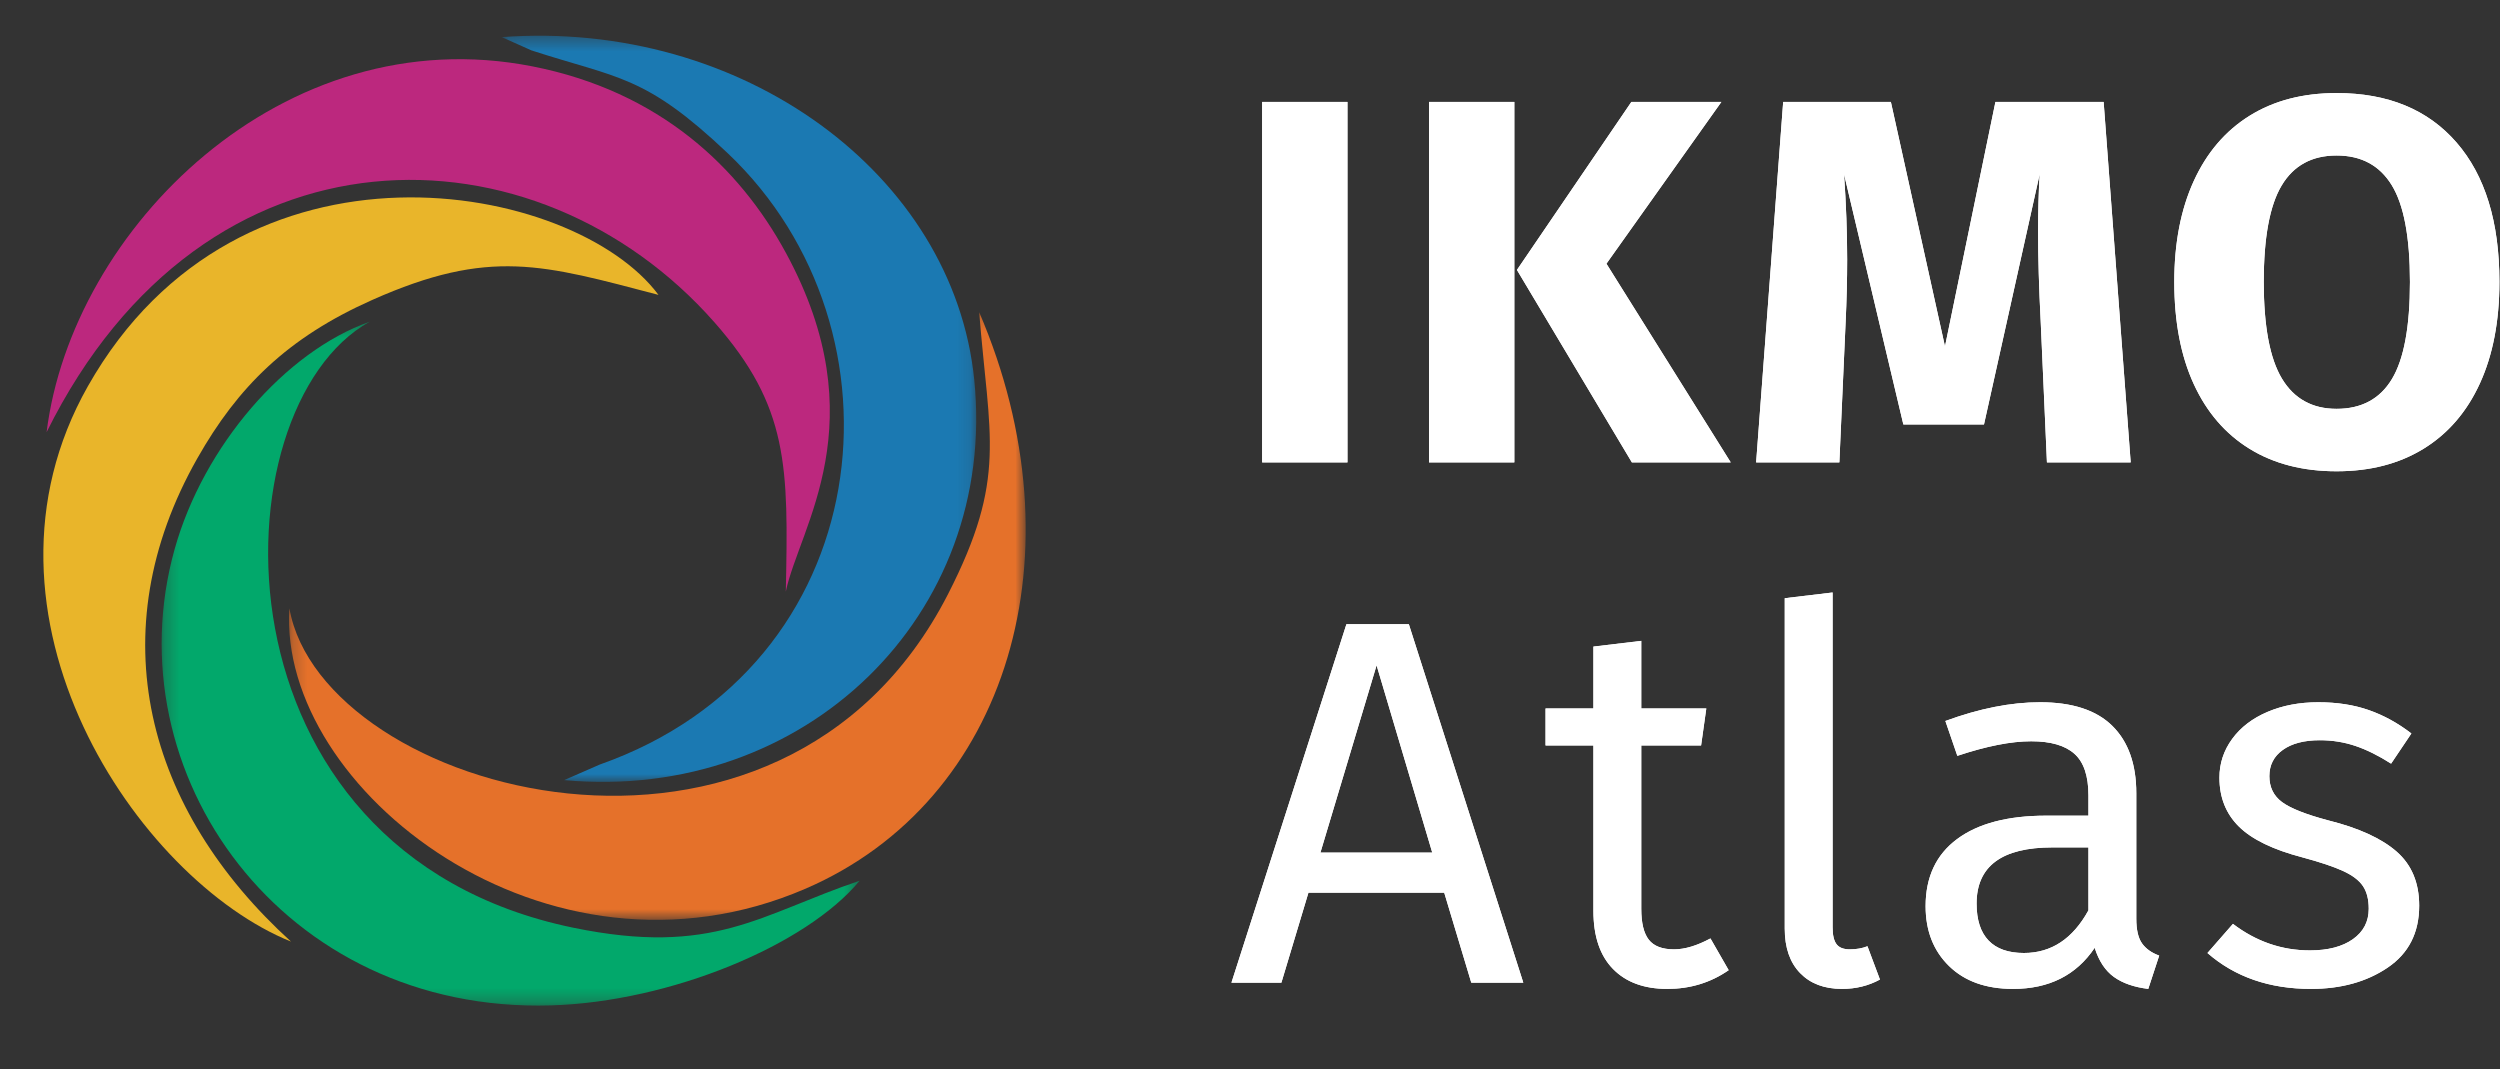 <?xml version="1.0" encoding="UTF-8"?>
<svg width="173px" height="74px" viewBox="0 0 173 74" version="1.1" xmlns="http://www.w3.org/2000/svg" xmlns:xlink="http://www.w3.org/1999/xlink">
    <rect x="0" y="0" width="173" height="74" fill="#333333" stroke="none"/>
    <!-- Generator: Sketch 52.3 (67297) - http://www.bohemiancoding.com/sketch -->
    <title>Group</title>
    <desc>Created with Sketch.</desc>
    <defs>
        <path d="M90.244,5.052 L90.244,30 L84.34,30 L84.34,5.052 L90.244,5.052 Z M101.792,5.052 L101.792,30 L95.888,30 L95.888,5.052 L101.792,5.052 Z M116.12,5.052 L108.164,16.248 L116.768,30 L109.928,30 L101.972,16.68 L109.892,5.052 L116.12,5.052 Z M144.444,30 L138.648,30 L138.216,20.244 C138.096,17.916 138.036,15.84 138.036,14.016 C138.036,12.624 138.072,11.304 138.144,10.056 L134.292,27.372 L128.712,27.372 L124.608,10.056 C124.752,12.144 124.824,14.112 124.824,15.96 C124.824,17.352 124.788,18.804 124.716,20.316 L124.284,30 L118.524,30 L120.396,5.052 L127.848,5.052 L131.592,21.972 L135.084,5.052 L142.572,5.052 L144.444,30 Z M158.692,4.44 C162.244,4.44 165.01,5.58 166.99,7.86 C168.97,10.14 169.96,13.356 169.96,17.508 C169.96,20.22 169.51,22.56 168.61,24.528 C167.71,26.496 166.414,28.002 164.722,29.046 C163.03,30.09 161.02,30.612 158.692,30.612 C156.364,30.612 154.36,30.096 152.68,29.064 C151,28.032 149.71,26.538 148.81,24.582 C147.91,22.626 147.46,20.268 147.46,17.508 C147.46,14.82 147.91,12.492 148.81,10.524 C149.71,8.556 151,7.05 152.68,6.006 C154.36,4.962 156.364,4.44 158.692,4.44 Z M158.692,8.76 C156.988,8.76 155.722,9.45 154.894,10.83 C154.066,12.21 153.652,14.436 153.652,17.508 C153.652,20.58 154.072,22.812 154.912,24.204 C155.752,25.596 157.012,26.292 158.692,26.292 C160.42,26.292 161.698,25.602 162.526,24.222 C163.354,22.842 163.768,20.604 163.768,17.508 C163.768,14.412 163.348,12.18 162.508,10.812 C161.668,9.444 160.396,8.76 158.692,8.76 Z M98.812,66 L96.94,59.772 L87.544,59.772 L85.672,66 L82.216,66 L90.172,41.196 L94.492,41.196 L102.412,66 L98.812,66 Z M88.372,57 L96.112,57 L92.26,44.04 L88.372,57 Z M116.624,65.136 C115.376,66 113.96,66.432 112.376,66.432 C110.768,66.432 109.514,65.97 108.614,65.046 C107.714,64.122 107.264,62.784 107.264,61.032 L107.264,49.584 L103.952,49.584 L103.952,47.028 L107.264,47.028 L107.264,42.744 L110.576,42.348 L110.576,47.028 L115.076,47.028 L114.716,49.584 L110.576,49.584 L110.576,60.888 C110.576,61.872 110.75,62.586 111.098,63.03 C111.446,63.474 112.028,63.696 112.844,63.696 C113.588,63.696 114.428,63.444 115.364,62.94 L116.624,65.136 Z M124.464,66.432 C123.24,66.432 122.274,66.066 121.566,65.334 C120.858,64.602 120.504,63.576 120.504,62.256 L120.504,39.396 L123.816,39 L123.816,62.184 C123.816,62.712 123.906,63.096 124.086,63.336 C124.266,63.576 124.572,63.696 125.004,63.696 C125.46,63.696 125.868,63.624 126.228,63.48 L127.092,65.784 C126.3,66.216 125.424,66.432 124.464,66.432 Z M144.832,61.572 C144.832,62.34 144.964,62.91 145.228,63.282 C145.492,63.654 145.888,63.936 146.416,64.128 L145.66,66.432 C144.676,66.312 143.884,66.036 143.284,65.604 C142.684,65.172 142.24,64.5 141.952,63.588 C140.68,65.484 138.796,66.432 136.3,66.432 C134.428,66.432 132.952,65.904 131.872,64.848 C130.792,63.792 130.252,62.412 130.252,60.708 C130.252,58.692 130.978,57.144 132.43,56.064 C133.882,54.984 135.94,54.444 138.604,54.444 L141.52,54.444 L141.52,53.04 C141.52,51.696 141.196,50.736 140.548,50.16 C139.9,49.584 138.904,49.296 137.56,49.296 C136.168,49.296 134.464,49.632 132.448,50.304 L131.62,47.892 C133.972,47.028 136.156,46.596 138.172,46.596 C140.404,46.596 142.072,47.142 143.176,48.234 C144.28,49.326 144.832,50.88 144.832,52.896 L144.832,61.572 Z M137.056,63.948 C138.952,63.948 140.44,62.964 141.52,60.996 L141.52,56.64 L139.036,56.64 C135.532,56.64 133.78,57.936 133.78,60.528 C133.78,61.656 134.056,62.508 134.608,63.084 C135.16,63.66 135.976,63.948 137.056,63.948 Z M157.424,46.596 C158.72,46.596 159.884,46.776 160.916,47.136 C161.948,47.496 162.932,48.036 163.868,48.756 L162.464,50.844 C161.6,50.292 160.778,49.884 159.998,49.62 C159.218,49.356 158.396,49.224 157.532,49.224 C156.452,49.224 155.6,49.446 154.976,49.89 C154.352,50.334 154.04,50.94 154.04,51.708 C154.04,52.476 154.334,53.076 154.922,53.508 C155.51,53.94 156.572,54.36 158.108,54.768 C160.22,55.296 161.798,56.016 162.842,56.928 C163.886,57.84 164.408,59.088 164.408,60.672 C164.408,62.544 163.682,63.972 162.23,64.956 C160.778,65.94 159.008,66.432 156.92,66.432 C154.04,66.432 151.652,65.604 149.756,63.948 L151.52,61.932 C153.128,63.156 154.904,63.768 156.848,63.768 C158.096,63.768 159.086,63.51 159.818,62.994 C160.55,62.478 160.916,61.776 160.916,60.888 C160.916,60.24 160.784,59.718 160.52,59.322 C160.256,58.926 159.8,58.578 159.152,58.278 C158.504,57.978 157.556,57.66 156.308,57.324 C154.292,56.796 152.834,56.088 151.934,55.2 C151.034,54.312 150.584,53.184 150.584,51.816 C150.584,50.832 150.878,49.938 151.466,49.134 C152.054,48.33 152.87,47.706 153.914,47.262 C154.958,46.818 156.128,46.596 157.424,46.596 Z" id="path-1"></path>
        <polygon id="path-2" points="0.05 0.413 32.884 0.413 32.884 52.049 0.05 52.049"></polygon>
        <polygon id="path-4" points="0.267 0.368 48.568 0.368 48.568 47.694 0.267 47.694"></polygon>
        <polygon id="path-6" points="0.233 0.182 51.211 0.182 51.211 42.234 0.233 42.234"></polygon>
    </defs>
    <g id="Symbole" stroke="none" stroke-width="1" fill="none" fill-rule="evenodd">
        <g id="48em/Header/Header.normal" transform="translate(-531, -71)">
            <g id="Group" transform="translate(534, 73)">
                <g id="Group-2">
                    <g id="IKMO-Atlas" fill="#FFFFFF">
                        <use xlink:href="#path-1"></use>
                        <use xlink:href="#path-1"></use>
                    </g>
                    <g id="IKMO-Logo">
                        <g id="Group-14">
                            <path d="M0.225,27.906 C11.196,5.776 34.157,6.36 46.439,20.304 C51.595,26.156 51.559,30.286 51.378,38.939 C52.306,34.486 57.738,27.201 51.383,15.496 C48.152,9.546 42.609,4.316 33.839,2.592 C16.563,-0.804 1.97,13.856 0.225,27.906" id="Fill-1" fill="#BC287E"></path>
                            <g id="Group-5" transform="translate(31.671, 0.059)">
                                <mask id="mask-3" fill="white">
                                    <use xlink:href="#path-2"></use>
                                </mask>
                                <g id="Clip-4"></g>
                                <path d="M4.37,51.925 C21,53.465 34.389,40.519 32.748,24.225 C31.314,9.983 16.664,-0.72 0.05,0.509 L2.109,1.429 C8.129,3.385 9.956,3.113 15.691,8.547 C28.614,20.794 26.151,44.049 6.82,50.852 L4.37,51.925 Z" id="Fill-3" fill="#1B79B2" mask="url(#mask-3)"></path>
                            </g>
                            <path d="M17.137,63.158 C7.098,54.038 3.82,41.778 10.651,29.724 C13.459,24.767 16.888,21.369 22.756,18.757 C30.912,15.128 34.585,16.318 42.567,18.406 C36.744,10.572 13.584,6.178 3.081,24.728 C-5.883,40.559 6.528,58.883 17.137,63.158" id="Fill-6" fill="#E9B52A"></path>
                            <g id="Group-10" transform="translate(7.918, 19.893)">
                                <mask id="mask-5" fill="white">
                                    <use xlink:href="#path-4"></use>
                                </mask>
                                <g id="Clip-9"></g>
                                <path d="M48.568,39.053 C41.665,41.382 38.457,44.306 28.757,42.306 C3.244,37.046 3.924,6.324 14.664,0.368 C8.816,2.436 3.165,8.981 1.17,16.096 C-3.178,31.6 8.618,48.227 27.198,47.681 C35.471,47.439 44.89,43.514 48.568,39.053" id="Fill-8" fill="#02A86B" mask="url(#mask-5)"></path>
                            </g>
                            <g id="Group-13" transform="translate(16.767, 19.421)">
                                <mask id="mask-7" fill="white">
                                    <use xlink:href="#path-6"></use>
                                </mask>
                                <g id="Clip-12"></g>
                                <path d="M0.258,20.677 C-0.539,33.146 18.034,47.826 35.978,40.076 C50.042,34.002 55.145,16.861 47.993,0.182 C48.681,8.854 49.944,11.656 45.842,19.682 C34.243,42.381 2.499,33.466 0.258,20.677" id="Fill-11" fill="#E5712A" mask="url(#mask-7)"></path>
                            </g>
                        </g>
                    </g>
                </g>
            </g>
        </g>
    </g>
</svg>